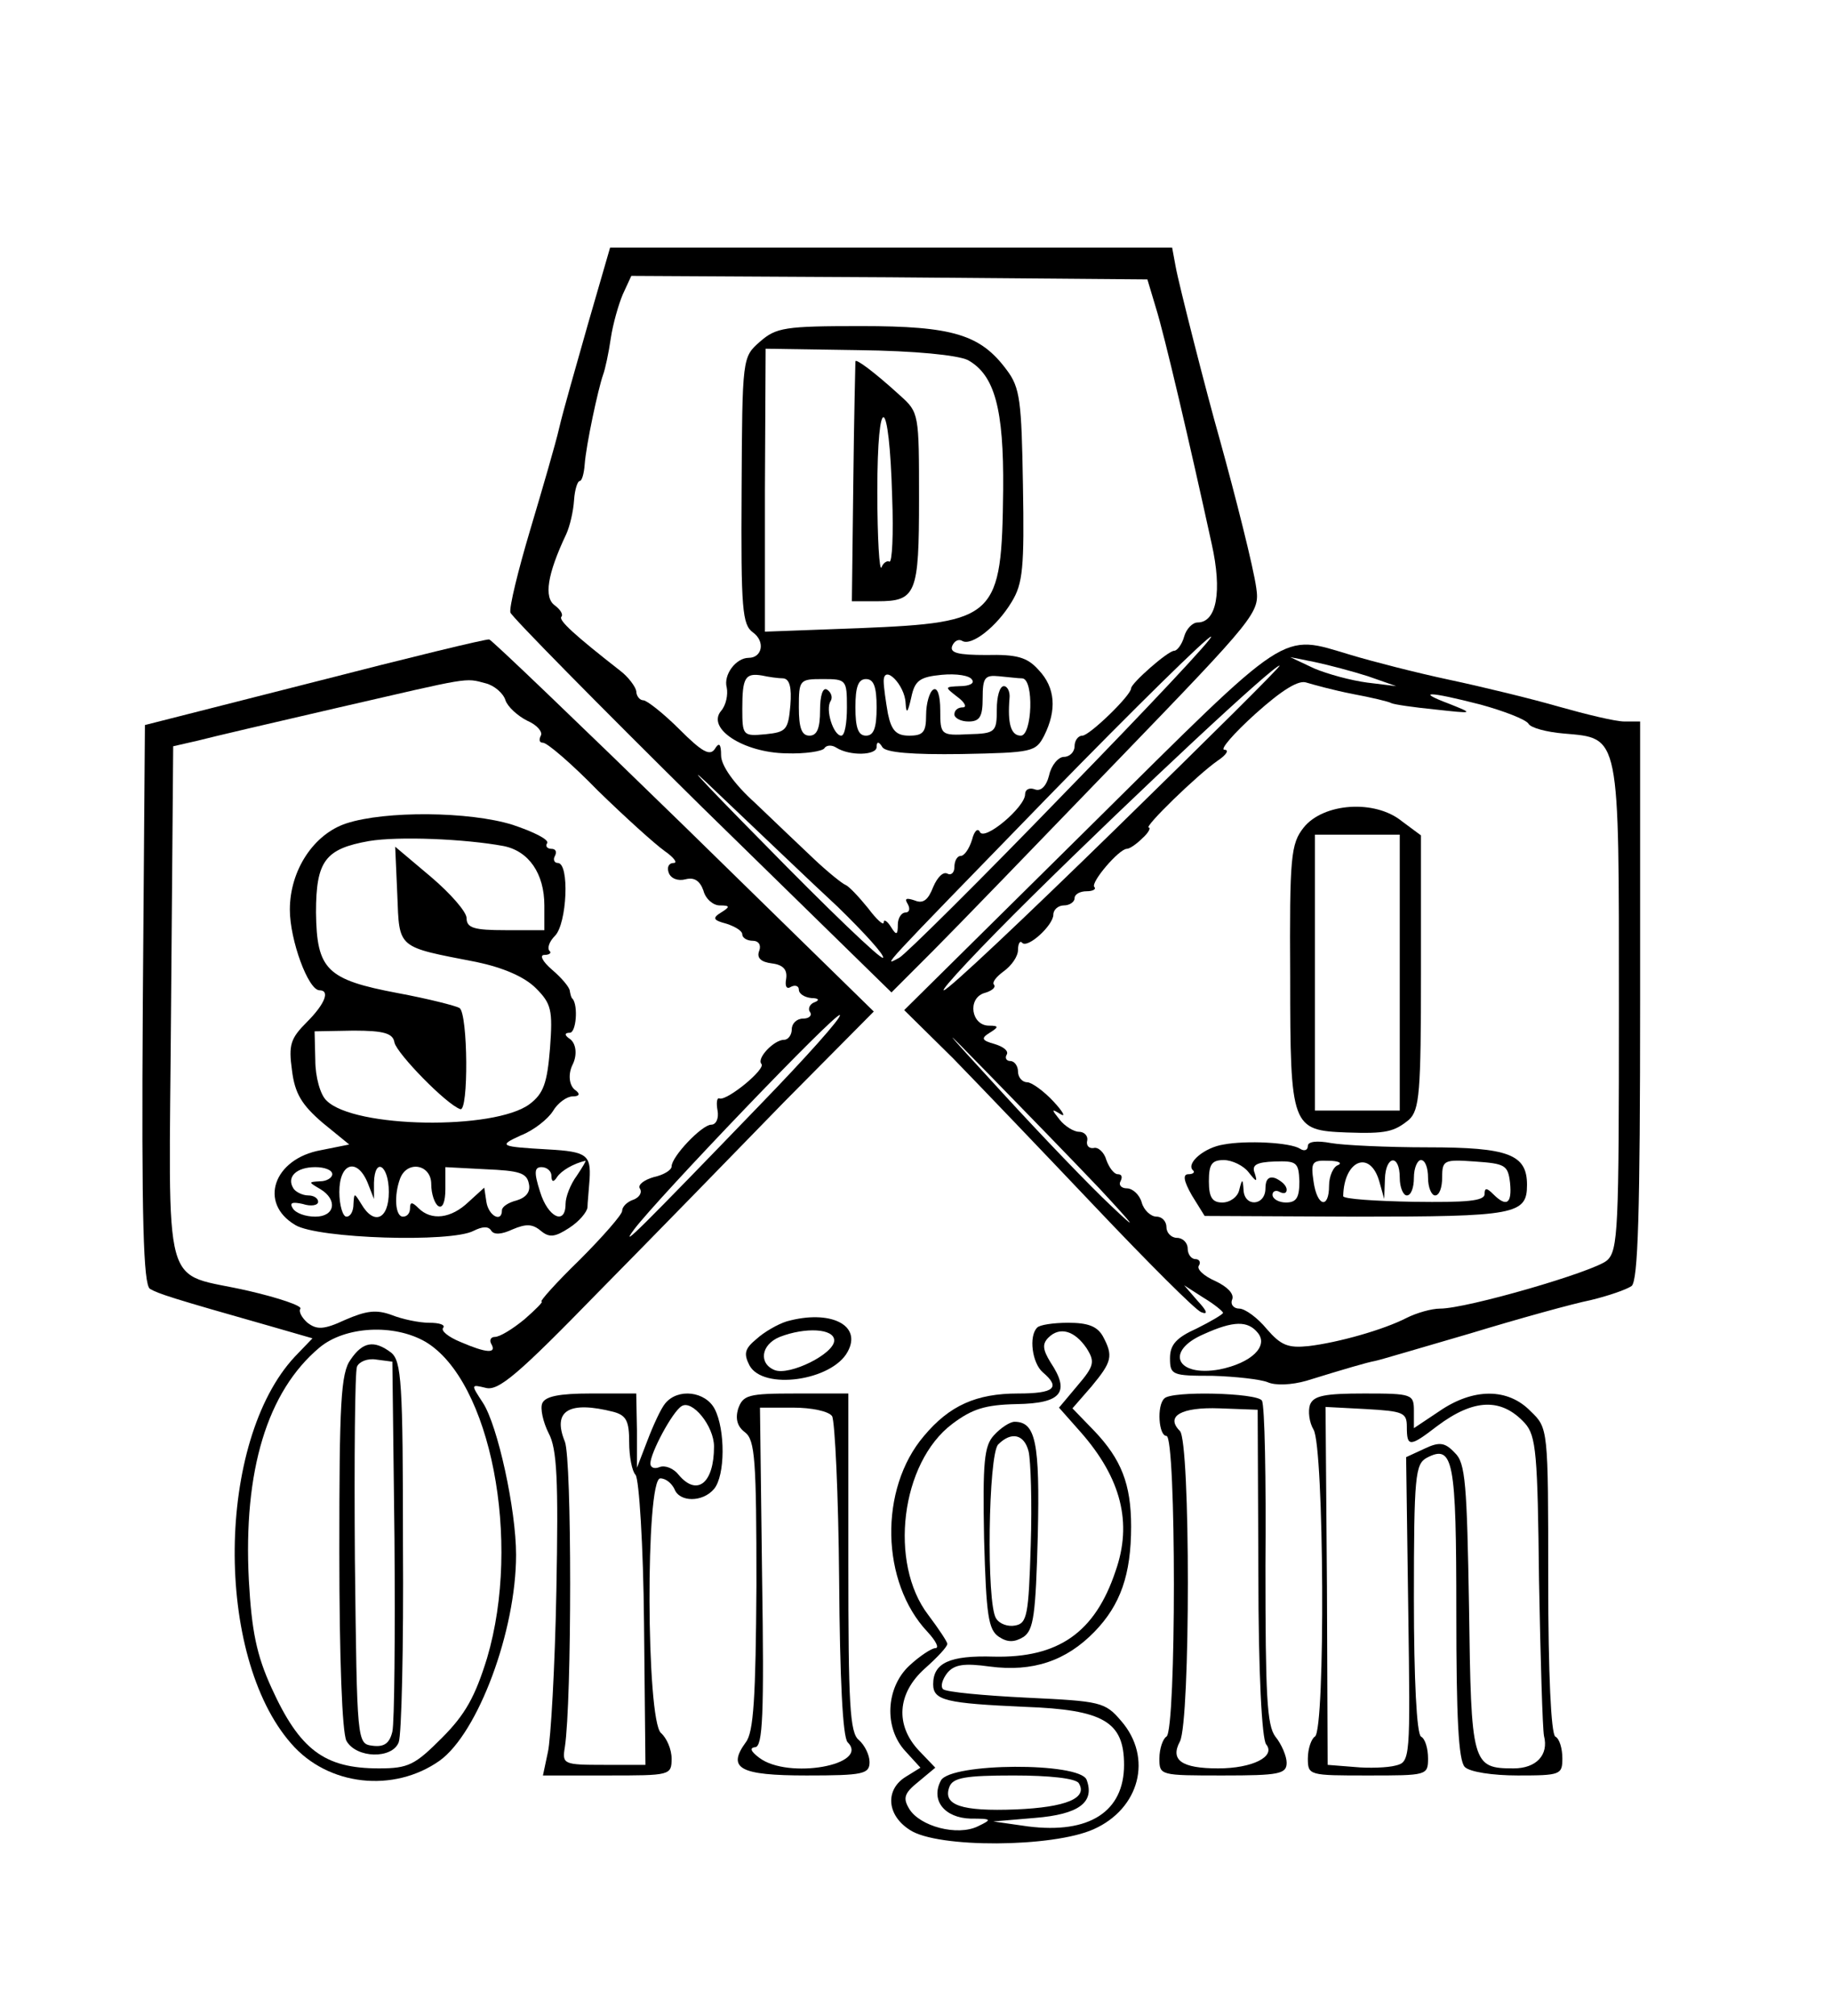<?xml version="1.0" standalone="no"?>
<!DOCTYPE svg PUBLIC "-//W3C//DTD SVG 20010904//EN"
 "http://www.w3.org/TR/2001/REC-SVG-20010904/DTD/svg10.dtd">
<svg version="1.0" xmlns="http://www.w3.org/2000/svg"
 width="259pt" height="285pt" viewBox="0 0 259 285"
 preserveAspectRatio="xMidYMid meet">
<g transform="translate(0,285) scale(0.1,-0.1)"
fill="#000000" stroke="none">
<path d="M832 2393 c-17 -60 -36 -126 -41 -148 -5 -22 -24 -87 -41 -144 -17
-57 -30 -110 -28 -117 2 -6 124 -130 271 -275 l268 -262 59 59 c32 32 149 153
260 268 198 205 202 210 197 245 -4 29 -29 128 -52 211 -18 63 -58 220 -62
243 l-5 27 -398 0 -397 0 -31 -107z m803 22 c12 -38 48 -192 79 -334 15 -67 7
-111 -20 -111 -7 0 -16 -9 -19 -20 -3 -11 -10 -20 -14 -20 -9 0 -61 -46 -61
-53 0 -10 -59 -67 -69 -67 -6 0 -11 -7 -11 -15 0 -8 -7 -15 -15 -15 -8 0 -18
-12 -21 -26 -4 -16 -12 -23 -20 -20 -8 3 -14 0 -14 -7 0 -18 -58 -67 -64 -53
-3 6 -8 1 -11 -11 -4 -13 -11 -23 -16 -23 -5 0 -9 -7 -9 -16 0 -8 -5 -12 -10
-9 -6 3 -14 -5 -20 -19 -7 -18 -14 -24 -26 -19 -12 4 -15 3 -10 -5 4 -7 2 -12
-3 -12 -6 0 -11 -8 -11 -17 0 -15 -2 -16 -10 -3 -5 8 -10 11 -10 6 0 -5 -10 4
-22 20 -13 16 -27 31 -32 33 -5 2 -26 19 -45 37 -20 19 -57 54 -83 79 -30 27
-48 53 -48 67 0 17 -3 19 -9 9 -7 -10 -18 -4 -50 28 -22 22 -46 41 -51 41 -5
0 -10 6 -10 13 -1 6 -11 20 -23 29 -64 50 -87 71 -83 76 3 3 -1 10 -9 16 -16
11 -11 44 16 101 5 11 10 32 11 48 1 15 5 27 8 27 3 0 6 10 7 23 2 28 19 107
26 127 3 8 8 31 11 52 3 20 11 48 17 62 l12 26 365 -2 365 -3 12 -40z m-130
-687 c-119 -123 -224 -227 -233 -232 -23 -12 -35 -25 212 229 121 124 224 225
229 225 5 0 -89 -100 -208 -222z m-320 -160 c38 -37 67 -69 64 -72 -3 -3 -79
70 -169 162 -91 92 -120 124 -65 71 55 -52 131 -125 170 -161z"/>
<path d="M1075 2367 c-25 -22 -25 -22 -26 -210 -1 -169 1 -190 16 -201 18 -13
13 -36 -6 -36 -18 0 -36 -24 -31 -42 2 -10 -1 -25 -8 -33 -21 -25 32 -59 92
-60 27 -1 51 3 54 7 3 5 11 5 17 1 19 -12 57 -11 57 1 0 8 3 8 8 0 4 -8 43
-11 112 -10 101 2 105 3 117 26 18 36 16 68 -8 93 -16 18 -31 22 -74 21 -40 0
-52 3 -48 13 3 7 9 10 14 7 13 -8 49 20 70 55 16 26 18 49 16 165 -2 119 -4
138 -23 163 -37 50 -76 62 -206 62 -108 0 -120 -2 -143 -22z m294 -26 c38 -21
51 -69 50 -183 -2 -181 -9 -188 -202 -196 l-135 -5 0 200 1 200 131 -2 c81 -1
140 -7 155 -14z m-261 -450 c9 -1 12 -13 10 -38 -3 -35 -6 -38 -35 -41 -32 -3
-33 -2 -33 36 0 44 4 51 28 47 9 -2 23 -4 30 -4z m173 -35 c1 -16 3 -14 8 8 5
24 12 29 43 32 21 2 40 -1 43 -7 4 -5 -4 -9 -17 -9 -22 -1 -22 -1 -4 -15 11
-8 14 -15 8 -15 -7 0 -12 -4 -12 -10 0 -5 9 -10 20 -10 16 0 20 7 20 33 0 29
3 33 23 31 12 -1 27 -3 33 -3 17 -1 14 -81 -2 -81 -14 0 -19 17 -16 53 1 9 -3
17 -8 17 -6 0 -10 -15 -10 -33 0 -32 -2 -34 -40 -35 -39 -2 -40 -1 -40 34 0
21 -4 33 -10 29 -5 -3 -10 -19 -10 -36 0 -24 -4 -29 -24 -29 -18 0 -25 7 -30
31 -3 17 -6 38 -6 46 0 25 30 -5 31 -31z m-83 -6 c0 -22 -3 -40 -8 -40 -11 0
-23 37 -15 49 3 5 1 12 -5 16 -6 4 -10 -8 -10 -29 0 -25 -4 -36 -15 -36 -11 0
-15 11 -15 40 0 39 1 40 34 40 33 0 34 -1 34 -40z m42 0 c0 -29 -4 -40 -15
-40 -11 0 -15 11 -15 40 0 29 4 40 15 40 11 0 15 -11 15 -40z"/>
<path d="M1210 2339 c0 -2 -2 -79 -3 -172 l-2 -167 36 0 c55 0 59 10 59 145 0
120 0 122 -27 146 -35 32 -63 53 -63 48z m52 -192 c2 -52 0 -93 -4 -91 -3 2
-9 -2 -11 -8 -3 -7 -6 41 -6 107 0 145 17 138 21 -8z"/>
<path d="M445 1886 l-240 -61 -3 -395 c-2 -308 1 -395 10 -402 12 -7 30 -13
171 -53 l59 -17 -25 -26 c-111 -119 -114 -423 -5 -547 52 -60 145 -70 210 -24
54 39 108 183 108 291 0 64 -26 183 -47 215 -17 26 -17 26 4 21 18 -5 46 19
160 136 76 77 194 198 263 269 l126 127 -269 263 c-148 144 -272 263 -275 263
-4 1 -115 -26 -247 -60z m242 -2 c12 -3 25 -14 28 -24 3 -9 17 -22 31 -29 14
-6 22 -16 19 -21 -3 -6 -2 -10 3 -10 6 0 41 -30 78 -68 38 -37 80 -75 94 -85
13 -9 19 -17 13 -17 -7 0 -10 -6 -7 -14 3 -8 13 -12 24 -9 12 3 20 -2 25 -16
3 -12 14 -21 23 -21 15 0 15 -2 2 -10 -13 -8 -11 -11 8 -16 12 -4 22 -10 22
-15 0 -5 7 -9 15 -9 8 0 12 -6 9 -14 -4 -10 2 -16 18 -18 16 -2 22 -9 20 -22
-2 -11 1 -15 7 -11 6 3 11 1 11 -4 0 -6 8 -11 18 -12 10 0 12 -3 4 -6 -6 -2
-10 -9 -6 -14 3 -5 -2 -9 -10 -9 -9 0 -16 -7 -16 -15 0 -8 -5 -15 -11 -15 -14
0 -39 -26 -32 -34 7 -7 -48 -52 -59 -49 -4 2 -5 -6 -3 -17 2 -11 -2 -20 -9
-20 -13 0 -56 -45 -56 -59 0 -5 -11 -12 -25 -15 -14 -4 -23 -11 -20 -16 4 -6
-1 -13 -9 -16 -9 -3 -16 -10 -16 -16 0 -5 -27 -36 -60 -69 -33 -32 -57 -59
-54 -59 3 0 -8 -11 -24 -25 -17 -14 -35 -25 -42 -25 -6 0 -8 -5 -5 -10 8 -14
-7 -13 -44 3 -17 7 -28 16 -24 20 3 4 -5 7 -20 7 -14 0 -38 5 -53 11 -22 8
-36 6 -66 -7 -30 -14 -40 -14 -53 -4 -8 7 -13 16 -10 20 2 4 -30 15 -73 25
-125 29 -113 -18 -110 403 l3 367 35 8 c19 5 109 26 200 47 187 43 177 42 207
34z m388 -596 c-168 -174 -201 -207 -178 -176 34 45 286 308 291 303 3 -3 -48
-60 -113 -127z m-473 -335 c92 -55 136 -281 87 -447 -17 -55 -31 -80 -64 -113
-38 -38 -47 -43 -89 -43 -77 0 -112 26 -152 114 -21 46 -28 80 -32 152 -8 155
26 267 100 329 36 30 105 34 150 8z"/>
<path d="M490 1686 c-46 -15 -80 -66 -80 -122 0 -43 26 -114 42 -114 15 0 8
-19 -18 -45 -23 -23 -26 -32 -21 -68 4 -33 14 -49 43 -74 l38 -31 -40 -8 c-67
-12 -89 -75 -36 -106 32 -19 220 -25 252 -8 12 6 21 7 25 0 4 -6 15 -5 30 2
19 8 28 8 40 -2 12 -10 20 -9 40 4 14 9 25 22 26 29 0 6 2 25 3 40 2 34 -4 39
-58 42 -69 4 -72 5 -39 20 18 7 38 23 45 34 7 12 20 21 28 21 9 0 11 3 5 8
-10 6 -12 23 -5 37 7 14 5 31 -5 37 -7 5 -6 8 1 8 9 0 12 38 4 48 -2 1 -3 6
-4 11 0 5 -12 19 -25 30 -14 12 -18 21 -11 21 7 0 11 3 7 6 -3 4 0 13 8 21 17
17 21 103 4 103 -5 0 -7 5 -4 10 3 6 1 10 -5 10 -6 0 -9 4 -6 8 3 5 -19 16
-49 26 -61 19 -180 20 -235 2z m222 -32 c36 -7 58 -39 58 -84 l0 -35 -55 0
c-44 0 -55 3 -55 17 0 9 -23 35 -50 58 l-51 43 3 -68 c3 -77 -1 -73 112 -95
38 -8 68 -21 84 -37 22 -22 24 -31 20 -85 -4 -49 -9 -64 -29 -79 -50 -37 -248
-34 -287 5 -9 8 -16 34 -16 57 l-1 41 55 1 c44 0 56 -4 58 -17 4 -16 73 -87
93 -94 12 -5 11 135 -1 143 -5 3 -44 13 -87 21 -101 19 -115 33 -116 114 0 73
13 90 75 101 42 7 136 3 190 -7z m104 -466 c-9 -12 -16 -30 -16 -40 0 -31 -25
-19 -36 17 -9 28 -8 35 2 35 8 0 14 -6 14 -12 0 -9 3 -10 8 -2 6 9 23 19 40
23 2 1 -4 -9 -12 -21z m-346 2 c0 -5 -8 -10 -17 -10 -17 -1 -17 -1 0 -11 25
-15 21 -39 -7 -39 -14 0 -28 5 -32 12 -5 8 0 9 14 6 12 -4 22 -2 22 3 0 5 -6
9 -14 9 -8 0 -18 5 -21 10 -10 16 4 30 31 30 13 0 24 -4 24 -10z m50 -12 l9
-23 0 23 c1 37 21 25 21 -13 0 -39 -21 -48 -39 -17 -10 16 -10 16 -11 0 0 -10
-4 -18 -10 -18 -5 0 -10 16 -10 35 0 41 25 49 40 13z m90 -2 c0 -14 5 -28 10
-31 6 -4 10 6 10 24 l0 31 57 -3 c47 -2 58 -5 61 -20 3 -12 -4 -20 -17 -24
-12 -3 -21 -9 -21 -14 0 -18 -19 -8 -22 12 l-3 20 -22 -20 c-25 -24 -53 -27
-71 -9 -9 9 -12 9 -12 0 0 -7 -4 -12 -10 -12 -11 0 -13 30 -4 54 10 26 44 20
44 -8z"/>
<path d="M496 928 c-14 -19 -16 -62 -16 -271 0 -152 4 -256 10 -268 14 -25 65
-26 74 -2 4 10 7 135 6 278 0 231 -2 261 -17 273 -24 18 -40 15 -57 -10z m62
-253 c1 -137 0 -260 -3 -273 -4 -17 -12 -22 -28 -20 -22 3 -22 3 -25 263 -1
143 0 266 3 273 3 7 15 12 27 10 l23 -3 3 -250z"/>
<path d="M1541 1681 l-262 -259 69 -68 c37 -38 128 -133 202 -211 74 -78 141
-145 149 -148 10 -4 9 1 -5 16 l-19 22 28 -18 c15 -9 27 -19 27 -21 0 -2 -17
-12 -37 -22 -29 -13 -38 -23 -38 -42 0 -24 3 -25 60 -25 33 -1 68 -5 78 -9 11
-5 34 -4 55 2 55 17 86 26 97 28 6 1 66 19 135 39 69 21 145 42 170 47 25 6
51 15 58 20 9 8 12 101 12 404 l0 394 -22 0 c-13 0 -54 10 -93 21 -38 11 -108
28 -155 38 -47 10 -109 26 -139 35 -101 30 -83 41 -370 -243z m394 213 l40
-14 -41 5 c-23 3 -56 12 -75 20 l-34 16 35 -7 c19 -4 53 -13 75 -20z m-355
-214 c-129 -126 -239 -230 -245 -230 -5 0 51 60 125 133 150 148 342 327 350
326 3 0 -101 -103 -230 -229z m333 189 c27 -5 52 -11 55 -13 4 -2 32 -6 62 -9
55 -6 55 -6 20 8 -48 18 -30 18 44 -1 33 -9 64 -21 68 -27 3 -6 26 -12 50 -14
80 -7 78 2 78 -388 0 -313 -1 -343 -17 -357 -19 -16 -198 -68 -236 -68 -12 0
-33 -6 -47 -13 -33 -17 -97 -35 -139 -40 -29 -3 -39 1 -59 24 -13 16 -31 29
-39 29 -8 0 -13 6 -10 13 3 8 -7 18 -24 26 -16 7 -27 17 -23 22 3 5 0 9 -5 9
-6 0 -11 7 -11 15 0 8 -7 15 -15 15 -8 0 -15 7 -15 15 0 8 -6 15 -14 15 -8 0
-18 9 -21 20 -3 11 -13 20 -21 20 -8 0 -12 5 -9 10 3 6 2 10 -4 10 -5 0 -12 9
-16 20 -3 11 -12 19 -18 17 -7 -1 -11 4 -9 11 1 6 -4 12 -12 12 -7 0 -20 8
-27 17 -12 15 -12 16 1 8 8 -5 4 3 -10 18 -14 15 -31 27 -37 27 -7 0 -13 7
-13 15 0 8 -5 15 -11 15 -5 0 -8 4 -5 9 3 5 -4 11 -17 15 -18 5 -20 8 -7 16
13 8 13 10 -1 10 -25 0 -31 38 -7 46 11 3 17 8 14 12 -3 3 3 11 14 19 11 8 20
21 20 30 0 9 3 14 6 10 8 -8 44 25 44 40 0 7 7 13 15 13 8 0 15 5 15 10 0 6 8
10 17 10 9 0 14 3 11 6 -6 6 35 54 46 54 4 0 14 7 22 15 9 8 12 15 9 15 -8 0
69 75 98 95 12 8 16 15 9 15 -7 0 13 23 44 51 38 34 61 48 72 44 10 -3 39 -11
65 -16z m-358 -699 c52 -56 56 -62 17 -25 -30 28 -99 100 -154 160 -90 98 -92
101 -18 25 46 -47 116 -119 155 -160z m224 -204 c16 -19 -9 -43 -54 -52 -61
-11 -78 26 -22 50 42 19 62 19 76 2z"/>
<path d="M1844 1680 c-18 -23 -20 -40 -19 -212 0 -212 2 -216 80 -219 56 -2
67 1 88 18 15 14 17 38 17 209 l0 193 -27 20 c-38 31 -111 26 -139 -9z m136
-205 l0 -195 -60 0 -60 0 0 195 0 195 60 0 60 0 0 -195z"/>
<path d="M1731 1232 c-27 -4 -53 -26 -44 -36 4 -3 1 -6 -6 -6 -8 0 -7 -9 5
-30 l18 -29 215 -1 c225 0 241 3 241 45 0 43 -26 53 -140 53 -58 0 -120 3
-137 6 -21 4 -33 2 -33 -4 0 -6 -5 -8 -11 -4 -14 9 -76 12 -108 6z m35 -39
c11 -14 13 -15 9 -2 -5 12 2 16 28 17 31 1 34 -1 35 -28 0 -23 -4 -30 -19 -30
-10 0 -19 5 -19 11 0 5 5 7 10 4 6 -3 10 -2 10 3 0 6 -7 12 -15 16 -10 4 -15
-1 -15 -14 0 -25 -30 -27 -31 -2 -1 16 -2 16 -6 0 -2 -10 -13 -18 -24 -18 -14
0 -19 7 -19 30 0 24 4 30 21 30 12 0 28 -8 35 -17z m127 10 c-7 -2 -13 -16
-13 -29 0 -34 -17 -30 -22 6 -4 27 -2 30 21 29 14 0 20 -3 14 -6z m58 -23 l7
-25 1 28 c1 34 21 36 21 2 0 -14 5 -25 10 -25 6 0 10 11 10 25 0 14 5 25 10
25 6 0 10 -11 10 -25 0 -14 5 -25 10 -25 6 0 10 11 10 26 0 24 3 25 46 22 43
-3 47 -5 50 -30 3 -30 -5 -35 -24 -16 -9 9 -12 9 -12 0 0 -10 -26 -12 -100
-11 -55 1 -100 4 -100 8 1 51 38 66 51 21z"/>
<path d="M1113 982 c-13 -4 -32 -15 -43 -25 -17 -14 -18 -21 -10 -37 19 -36
117 -22 139 19 21 38 -25 60 -86 43z m67 -27 c0 -19 -63 -50 -84 -42 -23 9
-20 36 7 47 36 14 77 12 77 -5z"/>
<path d="M1467 973 c-12 -12 -7 -50 8 -63 26 -22 16 -30 -35 -30 -59 0 -97
-17 -133 -60 -64 -75 -61 -207 5 -277 12 -13 17 -23 11 -23 -5 0 -22 -11 -37
-25 -33 -31 -36 -88 -5 -121 l21 -23 -21 -13 c-29 -18 -27 -54 6 -75 39 -26
202 -25 260 1 65 29 84 101 39 153 -23 27 -29 28 -134 33 -61 3 -114 8 -118
12 -4 4 -1 14 6 23 10 12 24 14 60 9 61 -8 108 8 148 49 37 38 52 81 52 149 0
60 -14 95 -52 135 l-31 32 27 31 c29 35 31 43 16 71 -8 14 -21 19 -49 19 -21
0 -41 -3 -44 -7z m70 -29 c12 -19 11 -25 -13 -53 l-26 -31 31 -35 c57 -65 73
-128 49 -196 -29 -87 -81 -123 -172 -121 -63 2 -86 -9 -86 -39 0 -23 18 -27
130 -32 111 -4 140 -21 140 -82 0 -66 -49 -98 -136 -87 l-49 7 59 5 c62 5 85
22 73 54 -10 25 -192 24 -206 -1 -15 -28 5 -53 42 -54 30 0 31 -1 10 -11 -29
-14 -82 0 -97 25 -9 15 -7 22 13 38 l24 20 -23 24 c-34 36 -31 81 8 116 18 16
32 31 32 35 0 3 -12 21 -27 41 -56 73 -39 215 34 270 28 21 46 27 91 28 64 1
76 17 48 59 -11 18 -12 26 -3 35 16 16 37 10 54 -15z m-11 -615 c13 -21 -18
-34 -89 -37 -77 -3 -104 6 -94 32 5 13 23 16 91 16 50 0 88 -4 92 -11z"/>
<path d="M1406 821 c-14 -15 -16 -38 -14 -146 3 -109 6 -129 21 -139 12 -8 22
-8 35 0 14 10 17 30 20 144 3 131 -3 160 -33 160 -6 0 -19 -8 -29 -19z m49
-23 c3 -13 5 -72 3 -133 -3 -98 -5 -110 -22 -113 -10 -2 -22 2 -27 10 -14 21
-11 232 3 246 19 19 37 14 43 -10z"/>
<path d="M767 866 c-3 -7 1 -26 9 -42 12 -22 14 -66 11 -223 -2 -108 -8 -211
-12 -228 l-7 -33 91 0 c89 0 91 0 91 24 0 13 -7 29 -15 36 -21 18 -22 360 -1
360 8 0 16 -7 20 -15 7 -19 40 -19 56 0 16 19 16 84 1 113 -13 25 -52 30 -70
8 -6 -7 -17 -31 -25 -52 l-15 -39 0 53 -1 52 -64 0 c-45 0 -65 -4 -69 -14z
m243 -61 c0 -52 -24 -71 -50 -40 -7 9 -19 14 -27 11 -7 -3 -13 -1 -13 5 0 15
31 73 44 81 15 10 46 -28 46 -57z m-142 49 c18 -5 22 -13 22 -43 0 -20 4 -41
9 -46 5 -6 11 -100 12 -210 l2 -200 -59 0 c-57 0 -59 1 -55 25 10 66 10 407 0
432 -18 44 6 58 69 42z"/>
<path d="M1044 858 c-4 -14 -1 -25 10 -33 14 -11 16 -39 16 -216 -1 -159 -4
-208 -15 -222 -27 -37 -9 -47 86 -47 80 0 89 2 89 19 0 10 -7 24 -15 31 -13
10 -15 51 -15 251 l0 239 -74 0 c-68 0 -75 -2 -82 -22z m133 -10 c4 -7 9 -111
10 -232 1 -138 5 -222 12 -229 32 -32 -84 -53 -125 -22 -12 9 -14 14 -6 15 11
0 13 47 10 240 l-3 240 47 0 c26 0 50 -5 55 -12z"/>
<path d="M1647 873 c-11 -10 -8 -53 3 -53 14 0 14 -417 0 -425 -5 -3 -10 -17
-10 -31 0 -24 1 -24 90 -24 79 0 90 2 90 18 0 9 -7 26 -16 37 -12 16 -14 59
-14 242 1 123 -1 227 -5 233 -7 11 -128 14 -138 3z m133 -247 c0 -142 5 -234
11 -242 14 -17 -19 -34 -68 -34 -52 0 -68 12 -54 38 15 29 15 424 0 439 -21
21 2 34 56 32 l54 -2 1 -231z"/>
<path d="M1853 864 c-3 -9 -1 -25 5 -35 15 -24 17 -425 2 -434 -5 -3 -10 -17
-10 -31 0 -24 2 -24 85 -24 83 0 85 0 85 24 0 14 -4 28 -10 31 -6 4 -10 80
-10 195 0 174 2 190 18 199 38 20 42 -3 42 -219 0 -147 3 -209 12 -218 7 -7
39 -12 75 -12 60 0 63 1 63 24 0 14 -4 28 -10 31 -6 4 -10 89 -10 221 0 215 0
215 -25 239 -32 33 -81 33 -129 0 l-36 -24 0 24 c0 24 -2 25 -70 25 -56 0 -72
-3 -77 -16z m304 -26 c16 -18 18 -43 20 -222 2 -110 5 -210 7 -220 7 -27 -11
-46 -43 -46 -59 0 -60 6 -63 227 -3 175 -5 205 -20 219 -14 15 -22 16 -43 6
l-26 -12 3 -216 c3 -211 3 -215 -18 -220 -11 -3 -38 -4 -58 -2 l-38 3 -1 253
-2 253 57 -3 c53 -3 58 -5 58 -25 0 -29 4 -29 43 1 52 39 91 40 124 4z"/>
</g>
</svg>
